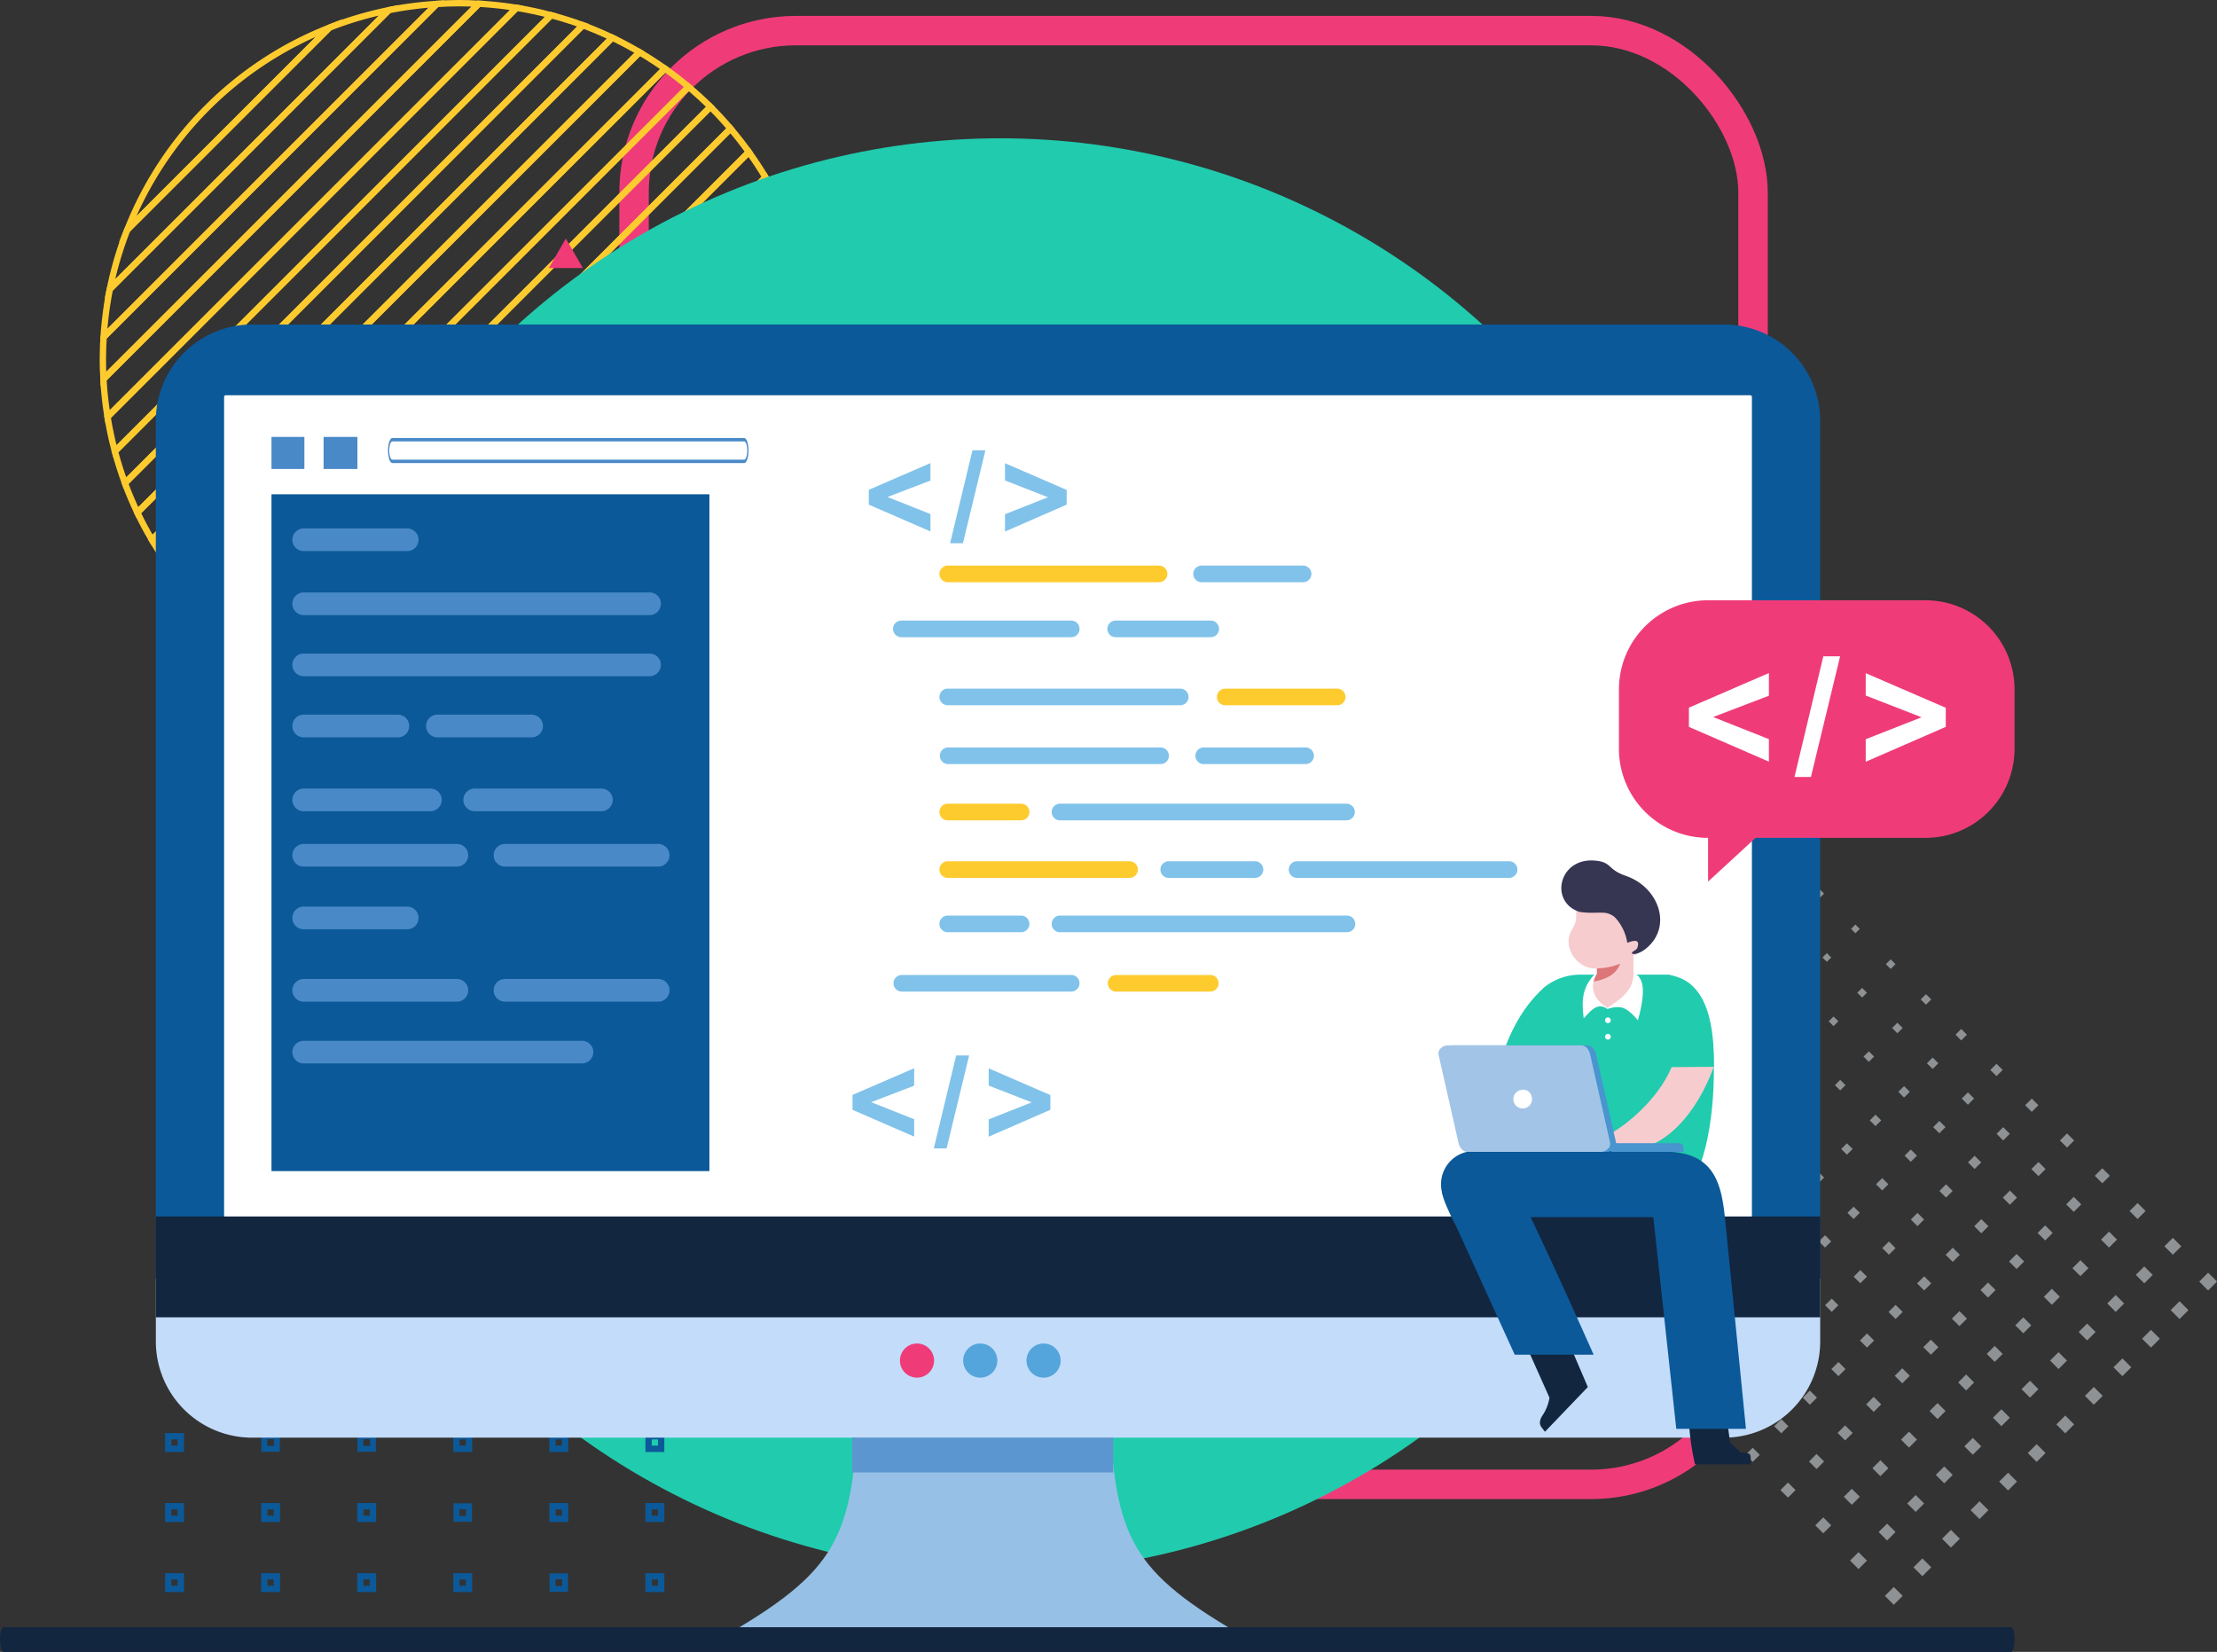 <svg xmlns="http://www.w3.org/2000/svg" width="376.646" height="280.658" viewBox="0 0 376.646 280.658">
  <rect x="0" y="0" width="376.646" height="280.658" fill="#333333" stroke="none"/>
  <g id="Grupo_911089" data-name="Grupo 911089" transform="translate(6591.041 16921.717)">
    <g id="Grupo_911041" data-name="Grupo 911041" transform="translate(-6546.565 -16921.178)">
      <g id="Grupo_140420" data-name="Grupo 140420" transform="translate(-27 0)">
        <g id="Rectángulo_293060" data-name="Rectángulo 293060" transform="translate(87.744 2.163)" fill="none" stroke="#ef3c79" stroke-width="5">
          <rect width="195.102" height="251.992" rx="30" stroke="none"/>
          <rect x="2.5" y="2.5" width="190.102" height="246.992" rx="27.5" fill="none"/>
        </g>
        <g id="Grupo_873686" data-name="Grupo 873686" transform="translate(0 0)">
          <path id="Trazado_1" data-name="Trazado 1" d="M23.814-75.2-45.679-5.706Q-45.2-2.725-44.43.152l74.1-74.1Q26.8-74.715,23.814-75.2Z" transform="translate(46.47 75.99)" fill="none" stroke="#fecb2f" stroke-miterlimit="10" stroke-width="1.078"/>
          <path id="Trazado_2" data-name="Trazado 2" d="M30.908-72.715l-74.1,74.1q.732,2.753,1.707,5.4l77.8-77.8Q33.664-71.985,30.908-72.715Z" transform="translate(45.235 74.755)" fill="none" stroke="#fecb2f" stroke-miterlimit="10" stroke-width="1.078"/>
          <path id="Trazado_3" data-name="Trazado 3" d="M66.315-48.491-18.971,36.8c1.081,1.284,2.208,2.527,3.391,3.716L70.031-45.1C68.842-46.282,67.6-47.41,66.315-48.491Z" transform="translate(33.188 62.708)" fill="none" stroke="#fecb2f" stroke-miterlimit="10" stroke-width="1.078"/>
          <path id="Trazado_4" data-name="Trazado 4" d="M59.24-54.647-25.128,29.721q1.467,2.071,3.1,4.012L63.253-51.552Q61.316-53.183,59.24-54.647Z" transform="translate(36.25 65.77)" fill="none" stroke="#fecb2f" stroke-miterlimit="10" stroke-width="1.078"/>
          <path id="Trazado_5" data-name="Trazado 5" d="M45.082-65.12-35.6,15.562c.756,1.586,1.585,3.13,2.471,4.636L49.718-62.648C48.212-63.535,46.668-64.364,45.082-65.12Z" transform="translate(41.458 70.978)" fill="none" stroke="#fecb2f" stroke-miterlimit="10" stroke-width="1.078"/>
          <path id="Trazado_6" data-name="Trazado 6" d="M52.163-60.2-30.684,22.644q1.306,2.221,2.793,4.315L56.477-57.41Q54.383-58.895,52.163-60.2Z" transform="translate(39.013 68.533)" fill="none" stroke="#fecb2f" stroke-miterlimit="10" stroke-width="1.078"/>
          <path id="Trazado_7" data-name="Trazado 7" d="M38-69.319l-77.8,77.8q.945,2.555,2.111,5L42.994-67.208Q40.553-68.37,38-69.319Z" transform="translate(43.546 73.066)" fill="none" stroke="#fecb2f" stroke-miterlimit="10" stroke-width="1.078"/>
          <path id="Trazado_8" data-name="Trazado 8" d="M-38.97-34.172-4.653-68.489A60.707,60.707,0,0,0-38.97-34.172Z" transform="translate(43.134 72.653)" fill="none" stroke="#fecb2f" stroke-miterlimit="10" stroke-width="1.078"/>
          <path id="Trazado_9" data-name="Trazado 9" d="M-7.594-71.431-41.912-37.114a60.009,60.009,0,0,0-2.973,10.081L2.487-74.4A60.03,60.03,0,0,0-7.594-71.431Z" transform="translate(46.075 75.595)" fill="none" stroke="#fecb2f" stroke-miterlimit="10" stroke-width="1.078"/>
          <path id="Trazado_10" data-name="Trazado 10" d="M16.713-76.583-47.064-12.806a60.692,60.692,0,0,0,.7,6.412L23.125-75.887A60.711,60.711,0,0,0,16.713-76.583Z" transform="translate(47.159 76.679)" fill="none" stroke="#fecb2f" stroke-miterlimit="10" stroke-width="1.078"/>
          <path id="Trazado_11" data-name="Trazado 11" d="M13.288-76.773c-1.281,0-2.55.053-3.812.132l-56.6,56.6c-.078,1.262-.132,2.531-.132,3.812,0,1.118.035,2.228.1,3.331L16.619-76.677C15.516-76.737,14.406-76.773,13.288-76.773Z" transform="translate(47.253 76.773)" fill="none" stroke="#fecb2f" stroke-miterlimit="10" stroke-width="1.078"/>
          <path id="Trazado_12" data-name="Trazado 12" d="M1.44-75.452-45.932-28.08a60.566,60.566,0,0,0-1.059,8.166l56.6-56.6A60.651,60.651,0,0,0,1.44-75.452Z" transform="translate(47.123 76.643)" fill="none" stroke="#fecb2f" stroke-miterlimit="10" stroke-width="1.078"/>
          <path id="Trazado_13" data-name="Trazado 13" d="M122.788,23.422,52.941,93.268a60.592,60.592,0,0,0,6.371.737l64.213-64.213A60.559,60.559,0,0,0,122.788,23.422Z" transform="translate(-2.574 26.945)" fill="none" stroke="#fecb2f" stroke-miterlimit="10" stroke-width="1.078"/>
          <path id="Trazado_14" data-name="Trazado 14" d="M129.958,39.9c0-1.279-.053-2.545-.131-3.8L65.614,100.308c1.259.078,2.525.131,3.8.131,1.1,0,2.182-.033,3.263-.09l57.188-57.188C129.926,42.081,129.958,40.993,129.958,39.9Z" transform="translate(-8.877 20.643)" fill="none" stroke="#fecb2f" stroke-miterlimit="10" stroke-width="1.078"/>
          <path id="Trazado_15" data-name="Trazado 15" d="M136.859,50.152,79.671,107.34a60.573,60.573,0,0,0,8.1-.99l48.1-48.1A60.663,60.663,0,0,0,136.859,50.152Z" transform="translate(-15.867 13.652)" fill="none" stroke="#fecb2f" stroke-miterlimit="10" stroke-width="1.078"/>
          <path id="Trazado_16" data-name="Trazado 16" d="M143.88,66.26l-48.1,48.1a60.055,60.055,0,0,0,9.861-2.754l35.486-35.485A60.164,60.164,0,0,0,143.88,66.26Z" transform="translate(-23.878 5.641)" fill="none" stroke="#fecb2f" stroke-miterlimit="10" stroke-width="1.078"/>
          <path id="Trazado_17" data-name="Trazado 17" d="M150.882,85.877,115.4,121.362A60.712,60.712,0,0,0,150.882,85.877Z" transform="translate(-33.634 -4.114)" fill="none" stroke="#fecb2f" stroke-miterlimit="10" stroke-width="1.078"/>
          <path id="Trazado_18" data-name="Trazado 18" d="M115.743,11.837,41.357,86.223q2.859.781,5.823,1.284l69.847-69.846Q116.526,14.7,115.743,11.837Z" transform="translate(3.186 32.706)" fill="none" stroke="#fecb2f" stroke-miterlimit="10" stroke-width="1.078"/>
          <path id="Trazado_19" data-name="Trazado 19" d="M87.519-26.455,3.065,58c1.388,1,2.816,1.94,4.289,2.819L90.338-22.166C89.46-23.639,88.515-25.067,87.519-26.455Z" transform="translate(22.229 51.749)" fill="none" stroke="#fecb2f" stroke-miterlimit="10" stroke-width="1.078"/>
          <path id="Trazado_20" data-name="Trazado 20" d="M80.454-34.388-4.869,50.935q1.927,1.641,3.988,3.119L83.573-30.4Q82.095-32.46,80.454-34.388Z" transform="translate(26.175 55.695)" fill="none" stroke="#fecb2f" stroke-miterlimit="10" stroke-width="1.078"/>
          <path id="Trazado_21" data-name="Trazado 21" d="M108.693,1.157,30.676,79.173q2.629.992,5.369,1.739L110.431,6.526Q109.683,3.788,108.693,1.157Z" transform="translate(8.498 38.018)" fill="none" stroke="#fecb2f" stroke-miterlimit="10" stroke-width="1.078"/>
          <path id="Trazado_22" data-name="Trazado 22" d="M73.386-41.745-12.225,43.866c1.182,1.189,2.421,2.321,3.7,3.41L76.8-38.047C75.707-39.324,74.576-40.563,73.386-41.745Z" transform="translate(29.833 59.353)" fill="none" stroke="#fecb2f" stroke-miterlimit="10" stroke-width="1.078"/>
          <path id="Trazado_23" data-name="Trazado 23" d="M101.638-8.746,20.773,72.119c1.619.784,3.283,1.489,4.978,2.129L103.768-3.768C103.128-5.464,102.422-7.127,101.638-8.746Z" transform="translate(13.423 42.943)" fill="none" stroke="#fecb2f" stroke-miterlimit="10" stroke-width="1.078"/>
          <path id="Trazado_24" data-name="Trazado 24" d="M94.581-17.923,11.6,65.061c1.5.894,3.034,1.73,4.613,2.494L97.075-13.31C96.311-14.889,95.474-16.424,94.581-17.923Z" transform="translate(17.986 47.506)" fill="none" stroke="#fecb2f" stroke-miterlimit="10" stroke-width="1.078"/>
        </g>
        <g id="Grupo_873687" data-name="Grupo 873687" transform="translate(237.682 150.624)">
          <g id="Grupo_68" data-name="Grupo 68" transform="translate(53.403 0)">
            <g id="Grupo_67" data-name="Grupo 67" transform="translate(0)">
              <rect id="Rectángulo_193" data-name="Rectángulo 193" width="2.136" height="2.136" transform="translate(65.066 66.576) rotate(-44.999)" fill="#8f9294"/>
              <rect id="Rectángulo_194" data-name="Rectángulo 194" width="2.027" height="2.027" transform="translate(59.151 60.584) rotate(-45)" fill="#8f9294"/>
              <rect id="Rectángulo_195" data-name="Rectángulo 195" width="1.918" height="1.918" transform="translate(53.236 54.592) rotate(-45)" fill="#8f9294"/>
              <rect id="Rectángulo_196" data-name="Rectángulo 196" width="1.809" height="1.809" transform="matrix(0.707, -0.707, 0.707, 0.707, 47.321, 48.6)" fill="#8f9294"/>
              <rect id="Rectángulo_197" data-name="Rectángulo 197" width="1.701" height="1.701" transform="translate(41.406 42.608) rotate(-45)" fill="#8f9294"/>
              <rect id="Rectángulo_198" data-name="Rectángulo 198" width="1.592" height="1.592" transform="matrix(0.707, -0.707, 0.707, 0.707, 35.491, 36.616)" fill="#8f9294"/>
              <rect id="Rectángulo_199" data-name="Rectángulo 199" width="1.483" height="1.483" transform="translate(29.575 30.624) rotate(-45)" fill="#8f9294"/>
              <rect id="Rectángulo_200" data-name="Rectángulo 200" width="1.374" height="1.374" transform="translate(23.66 24.632) rotate(-45.001)" fill="#8f9294"/>
              <rect id="Rectángulo_201" data-name="Rectángulo 201" width="1.266" height="1.266" transform="translate(17.745 18.64) rotate(-45)" fill="#8f9294"/>
              <rect id="Rectángulo_202" data-name="Rectángulo 202" width="1.157" height="1.157" transform="matrix(0.707, -0.707, 0.707, 0.707, 11.83, 12.648)" fill="#8f9294"/>
              <rect id="Rectángulo_203" data-name="Rectángulo 203" width="1.048" height="1.048" transform="translate(5.915 6.656) rotate(-45)" fill="#8f9294"/>
              <rect id="Rectángulo_204" data-name="Rectángulo 204" width="0.939" height="0.939" transform="matrix(0.707, -0.707, 0.707, 0.707, 0, 0.664)" fill="#8f9294"/>
            </g>
          </g>
          <g id="Grupo_70" data-name="Grupo 70" transform="translate(48.548 4.855)">
            <g id="Grupo_69" data-name="Grupo 69" transform="translate(0 0)">
              <rect id="Rectángulo_205" data-name="Rectángulo 205" width="2.135" height="2.135" transform="translate(65.066 66.576) rotate(-44.999)" fill="#8f9294"/>
              <rect id="Rectángulo_206" data-name="Rectángulo 206" width="2.027" height="2.027" transform="translate(59.151 60.584) rotate(-45)" fill="#8f9294"/>
              <rect id="Rectángulo_207" data-name="Rectángulo 207" width="1.918" height="1.918" transform="translate(53.236 54.592) rotate(-44.999)" fill="#8f9294"/>
              <rect id="Rectángulo_208" data-name="Rectángulo 208" width="1.809" height="1.809" transform="translate(47.321 48.6) rotate(-45)" fill="#8f9294"/>
              <rect id="Rectángulo_209" data-name="Rectángulo 209" width="1.701" height="1.701" transform="translate(41.406 42.608) rotate(-45)" fill="#8f9294"/>
              <rect id="Rectángulo_210" data-name="Rectángulo 210" width="1.592" height="1.592" transform="translate(35.491 36.616) rotate(-45)" fill="#8f9294"/>
              <rect id="Rectángulo_211" data-name="Rectángulo 211" width="1.483" height="1.483" transform="translate(29.575 30.624) rotate(-45)" fill="#8f9294"/>
              <rect id="Rectángulo_212" data-name="Rectángulo 212" width="1.374" height="1.374" transform="translate(23.66 24.632) rotate(-45)" fill="#8f9294"/>
              <rect id="Rectángulo_213" data-name="Rectángulo 213" width="1.266" height="1.266" transform="translate(17.745 18.64) rotate(-45)" fill="#8f9294"/>
              <rect id="Rectángulo_214" data-name="Rectángulo 214" width="1.157" height="1.157" transform="translate(11.83 12.648) rotate(-45)" fill="#8f9294"/>
              <rect id="Rectángulo_215" data-name="Rectángulo 215" width="1.048" height="1.048" transform="translate(5.915 6.656) rotate(-45)" fill="#8f9294"/>
              <rect id="Rectángulo_216" data-name="Rectángulo 216" width="0.939" height="0.939" transform="matrix(0.707, -0.707, 0.707, 0.707, 0, 0.664)" fill="#8f9294"/>
            </g>
          </g>
          <g id="Grupo_72" data-name="Grupo 72" transform="translate(43.693 9.71)">
            <g id="Grupo_71" data-name="Grupo 71" transform="translate(0 0)">
              <rect id="Rectángulo_217" data-name="Rectángulo 217" width="2.135" height="2.135" transform="translate(65.066 66.576) rotate(-44.999)" fill="#8f9294"/>
              <rect id="Rectángulo_218" data-name="Rectángulo 218" width="2.027" height="2.027" transform="translate(59.151 60.584) rotate(-44.999)" fill="#8f9294"/>
              <rect id="Rectángulo_219" data-name="Rectángulo 219" width="1.918" height="1.918" transform="translate(53.236 54.592) rotate(-44.999)" fill="#8f9294"/>
              <rect id="Rectángulo_220" data-name="Rectángulo 220" width="1.809" height="1.809" transform="matrix(0.707, -0.707, 0.707, 0.707, 47.321, 48.6)" fill="#8f9294"/>
              <rect id="Rectángulo_221" data-name="Rectángulo 221" width="1.701" height="1.701" transform="translate(41.406 42.608) rotate(-44.999)" fill="#8f9294"/>
              <rect id="Rectángulo_222" data-name="Rectángulo 222" width="1.592" height="1.592" transform="matrix(0.707, -0.707, 0.707, 0.707, 35.491, 36.616)" fill="#8f9294"/>
              <rect id="Rectángulo_223" data-name="Rectángulo 223" width="1.483" height="1.483" transform="matrix(0.707, -0.707, 0.707, 0.707, 29.575, 30.624)" fill="#8f9294"/>
              <rect id="Rectángulo_224" data-name="Rectángulo 224" width="1.374" height="1.374" transform="translate(23.66 24.632) rotate(-44.999)" fill="#8f9294"/>
              <rect id="Rectángulo_225" data-name="Rectángulo 225" width="1.266" height="1.266" transform="translate(17.745 18.64) rotate(-45)" fill="#8f9294"/>
              <rect id="Rectángulo_226" data-name="Rectángulo 226" width="1.157" height="1.157" transform="translate(11.83 12.648) rotate(-44.998)" fill="#8f9294"/>
              <rect id="Rectángulo_227" data-name="Rectángulo 227" width="1.048" height="1.048" transform="translate(5.915 6.656) rotate(-45)" fill="#8f9294"/>
              <rect id="Rectángulo_228" data-name="Rectángulo 228" width="0.939" height="0.939" transform="matrix(0.707, -0.707, 0.707, 0.707, 0, 0.664)" fill="#8f9294"/>
            </g>
          </g>
          <g id="Grupo_74" data-name="Grupo 74" transform="translate(38.838 14.564)">
            <g id="Grupo_73" data-name="Grupo 73" transform="translate(0 0)">
              <rect id="Rectángulo_229" data-name="Rectángulo 229" width="2.135" height="2.135" transform="translate(65.066 66.576) rotate(-45.001)" fill="#8f9294"/>
              <rect id="Rectángulo_230" data-name="Rectángulo 230" width="2.027" height="2.027" transform="translate(59.151 60.584) rotate(-45.001)" fill="#8f9294"/>
              <rect id="Rectángulo_231" data-name="Rectángulo 231" width="1.918" height="1.918" transform="translate(53.236 54.592) rotate(-45)" fill="#8f9294"/>
              <rect id="Rectángulo_232" data-name="Rectángulo 232" width="1.809" height="1.809" transform="matrix(0.707, -0.707, 0.707, 0.707, 47.321, 48.6)" fill="#8f9294"/>
              <rect id="Rectángulo_233" data-name="Rectángulo 233" width="1.701" height="1.701" transform="translate(41.406 42.608) rotate(-45)" fill="#8f9294"/>
              <rect id="Rectángulo_234" data-name="Rectángulo 234" width="1.592" height="1.592" transform="matrix(0.707, -0.707, 0.707, 0.707, 35.491, 36.616)" fill="#8f9294"/>
              <rect id="Rectángulo_235" data-name="Rectángulo 235" width="1.483" height="1.483" transform="translate(29.575 30.624) rotate(-45)" fill="#8f9294"/>
              <rect id="Rectángulo_236" data-name="Rectángulo 236" width="1.374" height="1.374" transform="translate(23.66 24.632) rotate(-45.001)" fill="#8f9294"/>
              <rect id="Rectángulo_237" data-name="Rectángulo 237" width="1.266" height="1.266" transform="translate(17.745 18.64) rotate(-45)" fill="#8f9294"/>
              <rect id="Rectángulo_238" data-name="Rectángulo 238" width="1.157" height="1.157" transform="translate(11.83 12.648) rotate(-45)" fill="#8f9294"/>
              <rect id="Rectángulo_239" data-name="Rectángulo 239" width="1.048" height="1.048" transform="translate(5.915 6.656) rotate(-45)" fill="#8f9294"/>
              <rect id="Rectángulo_240" data-name="Rectángulo 240" width="0.939" height="0.939" transform="translate(0 0.664) rotate(-44.998)" fill="#8f9294"/>
            </g>
          </g>
          <g id="Grupo_76" data-name="Grupo 76" transform="translate(33.984 19.419)">
            <g id="Grupo_75" data-name="Grupo 75" transform="translate(0 0)">
              <rect id="Rectángulo_241" data-name="Rectángulo 241" width="2.136" height="2.136" transform="translate(65.066 66.576) rotate(-45.001)" fill="#8f9294"/>
              <rect id="Rectángulo_242" data-name="Rectángulo 242" width="2.027" height="2.027" transform="translate(59.151 60.584) rotate(-45.001)" fill="#8f9294"/>
              <rect id="Rectángulo_243" data-name="Rectángulo 243" width="1.918" height="1.918" transform="translate(53.236 54.592) rotate(-45)" fill="#8f9294"/>
              <rect id="Rectángulo_244" data-name="Rectángulo 244" width="1.809" height="1.809" transform="matrix(0.707, -0.707, 0.707, 0.707, 47.321, 48.6)" fill="#8f9294"/>
              <rect id="Rectángulo_245" data-name="Rectángulo 245" width="1.701" height="1.701" transform="translate(41.406 42.608) rotate(-45)" fill="#8f9294"/>
              <rect id="Rectángulo_246" data-name="Rectángulo 246" width="1.592" height="1.592" transform="translate(35.491 36.616) rotate(-45.001)" fill="#8f9294"/>
              <rect id="Rectángulo_247" data-name="Rectángulo 247" width="1.483" height="1.483" transform="translate(29.575 30.624) rotate(-45)" fill="#8f9294"/>
              <rect id="Rectángulo_248" data-name="Rectángulo 248" width="1.374" height="1.374" transform="translate(23.66 24.632) rotate(-45.001)" fill="#8f9294"/>
              <rect id="Rectángulo_249" data-name="Rectángulo 249" width="1.266" height="1.266" transform="translate(17.745 18.64) rotate(-45)" fill="#8f9294"/>
              <rect id="Rectángulo_250" data-name="Rectángulo 250" width="1.157" height="1.157" transform="matrix(0.707, -0.707, 0.707, 0.707, 11.83, 12.648)" fill="#8f9294"/>
              <rect id="Rectángulo_251" data-name="Rectángulo 251" width="1.048" height="1.048" transform="translate(5.915 6.656) rotate(-45)" fill="#8f9294"/>
              <rect id="Rectángulo_252" data-name="Rectángulo 252" width="0.939" height="0.939" transform="matrix(0.707, -0.707, 0.707, 0.707, 0, 0.664)" fill="#8f9294"/>
            </g>
          </g>
          <g id="Grupo_78" data-name="Grupo 78" transform="translate(29.129 24.274)">
            <g id="Grupo_77" data-name="Grupo 77" transform="translate(0 0)">
              <rect id="Rectángulo_253" data-name="Rectángulo 253" width="2.136" height="2.136" transform="translate(65.066 66.576) rotate(-45)" fill="#8f9294"/>
              <rect id="Rectángulo_254" data-name="Rectángulo 254" width="2.027" height="2.027" transform="translate(59.151 60.584) rotate(-45)" fill="#8f9294"/>
              <rect id="Rectángulo_255" data-name="Rectángulo 255" width="1.918" height="1.918" transform="translate(53.236 54.592) rotate(-45.001)" fill="#8f9294"/>
              <rect id="Rectángulo_256" data-name="Rectángulo 256" width="1.809" height="1.809" transform="matrix(0.707, -0.707, 0.707, 0.707, 47.321, 48.6)" fill="#8f9294"/>
              <rect id="Rectángulo_257" data-name="Rectángulo 257" width="1.701" height="1.701" transform="matrix(0.707, -0.707, 0.707, 0.707, 41.406, 42.608)" fill="#8f9294"/>
              <rect id="Rectángulo_258" data-name="Rectángulo 258" width="1.592" height="1.592" transform="matrix(0.707, -0.707, 0.707, 0.707, 35.491, 36.616)" fill="#8f9294"/>
              <rect id="Rectángulo_259" data-name="Rectángulo 259" width="1.483" height="1.483" transform="translate(29.575 30.624) rotate(-45)" fill="#8f9294"/>
              <rect id="Rectángulo_260" data-name="Rectángulo 260" width="1.374" height="1.374" transform="translate(23.66 24.632) rotate(-45.001)" fill="#8f9294"/>
              <rect id="Rectángulo_261" data-name="Rectángulo 261" width="1.266" height="1.266" transform="translate(17.745 18.64) rotate(-45)" fill="#8f9294"/>
              <rect id="Rectángulo_262" data-name="Rectángulo 262" width="1.157" height="1.157" transform="matrix(0.707, -0.707, 0.707, 0.707, 11.83, 12.648)" fill="#8f9294"/>
              <rect id="Rectángulo_263" data-name="Rectángulo 263" width="1.048" height="1.048" transform="translate(5.915 6.656) rotate(-45)" fill="#8f9294"/>
              <rect id="Rectángulo_264" data-name="Rectángulo 264" width="0.939" height="0.939" transform="matrix(0.707, -0.707, 0.707, 0.707, 0, 0.664)" fill="#8f9294"/>
            </g>
          </g>
          <g id="Grupo_80" data-name="Grupo 80" transform="translate(24.274 29.129)">
            <g id="Grupo_79" data-name="Grupo 79" transform="translate(0 0)">
              <rect id="Rectángulo_265" data-name="Rectángulo 265" width="2.135" height="2.135" transform="translate(65.066 66.576) rotate(-44.999)" fill="#8f9294"/>
              <rect id="Rectángulo_266" data-name="Rectángulo 266" width="2.027" height="2.027" transform="translate(59.151 60.584) rotate(-45)" fill="#8f9294"/>
              <rect id="Rectángulo_267" data-name="Rectángulo 267" width="1.918" height="1.918" transform="translate(53.236 54.592) rotate(-44.999)" fill="#8f9294"/>
              <rect id="Rectángulo_268" data-name="Rectángulo 268" width="1.809" height="1.809" transform="translate(47.321 48.6) rotate(-45)" fill="#8f9294"/>
              <rect id="Rectángulo_269" data-name="Rectángulo 269" width="1.701" height="1.701" transform="translate(41.406 42.608) rotate(-44.999)" fill="#8f9294"/>
              <rect id="Rectángulo_270" data-name="Rectángulo 270" width="1.592" height="1.592" transform="matrix(0.707, -0.707, 0.707, 0.707, 35.491, 36.616)" fill="#8f9294"/>
              <rect id="Rectángulo_271" data-name="Rectángulo 271" width="1.483" height="1.483" transform="matrix(0.707, -0.707, 0.707, 0.707, 29.575, 30.624)" fill="#8f9294"/>
              <rect id="Rectángulo_272" data-name="Rectángulo 272" width="1.374" height="1.374" transform="translate(23.66 24.632) rotate(-45.001)" fill="#8f9294"/>
              <rect id="Rectángulo_273" data-name="Rectángulo 273" width="1.266" height="1.266" transform="translate(17.745 18.64) rotate(-45)" fill="#8f9294"/>
              <rect id="Rectángulo_274" data-name="Rectángulo 274" width="1.157" height="1.157" transform="translate(11.83 12.648) rotate(-45.002)" fill="#8f9294"/>
              <rect id="Rectángulo_275" data-name="Rectángulo 275" width="1.048" height="1.048" transform="translate(5.915 6.656) rotate(-45)" fill="#8f9294"/>
              <rect id="Rectángulo_276" data-name="Rectángulo 276" width="0.939" height="0.939" transform="matrix(0.707, -0.707, 0.707, 0.707, 0, 0.664)" fill="#8f9294"/>
            </g>
          </g>
          <g id="Grupo_82" data-name="Grupo 82" transform="translate(19.419 33.984)">
            <g id="Grupo_81" data-name="Grupo 81" transform="translate(0 0)">
              <rect id="Rectángulo_277" data-name="Rectángulo 277" width="2.135" height="2.135" transform="translate(65.066 66.576) rotate(-44.999)" fill="#8f9294"/>
              <rect id="Rectángulo_278" data-name="Rectángulo 278" width="2.027" height="2.027" transform="translate(59.151 60.584) rotate(-45)" fill="#8f9294"/>
              <rect id="Rectángulo_279" data-name="Rectángulo 279" width="1.918" height="1.918" transform="translate(53.236 54.592) rotate(-44.999)" fill="#8f9294"/>
              <rect id="Rectángulo_280" data-name="Rectángulo 280" width="1.809" height="1.809" transform="translate(47.321 48.6) rotate(-45)" fill="#8f9294"/>
              <rect id="Rectángulo_281" data-name="Rectángulo 281" width="1.701" height="1.701" transform="translate(41.406 42.608) rotate(-44.999)" fill="#8f9294"/>
              <rect id="Rectángulo_282" data-name="Rectángulo 282" width="1.592" height="1.592" transform="translate(35.491 36.616) rotate(-45)" fill="#8f9294"/>
              <rect id="Rectángulo_283" data-name="Rectángulo 283" width="1.483" height="1.483" transform="matrix(0.707, -0.707, 0.707, 0.707, 29.575, 30.624)" fill="#8f9294"/>
              <rect id="Rectángulo_284" data-name="Rectángulo 284" width="1.374" height="1.374" transform="translate(23.66 24.632) rotate(-45)" fill="#8f9294"/>
              <rect id="Rectángulo_285" data-name="Rectángulo 285" width="1.266" height="1.266" transform="translate(17.745 18.64) rotate(-45)" fill="#8f9294"/>
              <rect id="Rectángulo_286" data-name="Rectángulo 286" width="1.157" height="1.157" transform="translate(11.83 12.648) rotate(-45)" fill="#8f9294"/>
              <rect id="Rectángulo_287" data-name="Rectángulo 287" width="1.048" height="1.048" transform="translate(5.915 6.656) rotate(-45)" fill="#8f9294"/>
              <rect id="Rectángulo_288" data-name="Rectángulo 288" width="0.939" height="0.939" transform="matrix(0.707, -0.707, 0.707, 0.707, 0, 0.664)" fill="#8f9294"/>
            </g>
          </g>
          <g id="Grupo_84" data-name="Grupo 84" transform="translate(14.564 38.838)">
            <g id="Grupo_83" data-name="Grupo 83" transform="translate(0 0)">
              <rect id="Rectángulo_289" data-name="Rectángulo 289" width="2.135" height="2.135" transform="translate(65.066 66.576) rotate(-44.999)" fill="#8f9294"/>
              <rect id="Rectángulo_290" data-name="Rectángulo 290" width="2.027" height="2.027" transform="translate(59.151 60.584) rotate(-44.999)" fill="#8f9294"/>
              <rect id="Rectángulo_291" data-name="Rectángulo 291" width="1.918" height="1.918" transform="translate(53.236 54.592) rotate(-44.999)" fill="#8f9294"/>
              <rect id="Rectángulo_292" data-name="Rectángulo 292" width="1.809" height="1.809" transform="matrix(0.707, -0.707, 0.707, 0.707, 47.321, 48.6)" fill="#8f9294"/>
              <rect id="Rectángulo_293" data-name="Rectángulo 293" width="1.701" height="1.701" transform="translate(41.406 42.608) rotate(-44.999)" fill="#8f9294"/>
              <rect id="Rectángulo_294" data-name="Rectángulo 294" width="1.592" height="1.592" transform="matrix(0.707, -0.707, 0.707, 0.707, 35.491, 36.616)" fill="#8f9294"/>
              <rect id="Rectángulo_295" data-name="Rectángulo 295" width="1.483" height="1.483" transform="matrix(0.707, -0.707, 0.707, 0.707, 29.575, 30.624)" fill="#8f9294"/>
              <rect id="Rectángulo_296" data-name="Rectángulo 296" width="1.374" height="1.374" transform="translate(23.66 24.632) rotate(-44.999)" fill="#8f9294"/>
              <rect id="Rectángulo_297" data-name="Rectángulo 297" width="1.266" height="1.266" transform="matrix(0.707, -0.707, 0.707, 0.707, 17.745, 18.64)" fill="#8f9294"/>
              <rect id="Rectángulo_298" data-name="Rectángulo 298" width="1.157" height="1.157" transform="translate(11.83 12.648) rotate(-44.998)" fill="#8f9294"/>
              <rect id="Rectángulo_299" data-name="Rectángulo 299" width="1.048" height="1.048" transform="translate(5.915 6.656) rotate(-44.998)" fill="#8f9294"/>
              <rect id="Rectángulo_300" data-name="Rectángulo 300" width="0.939" height="0.939" transform="translate(0 0.664) rotate(-44.998)" fill="#8f9294"/>
            </g>
          </g>
          <g id="Grupo_86" data-name="Grupo 86" transform="translate(9.71 43.693)">
            <g id="Grupo_85" data-name="Grupo 85" transform="translate(0 0)">
              <rect id="Rectángulo_301" data-name="Rectángulo 301" width="2.135" height="2.135" transform="matrix(0.707, -0.707, 0.707, 0.707, 65.066, 66.576)" fill="#8f9294"/>
              <rect id="Rectángulo_302" data-name="Rectángulo 302" width="2.027" height="2.027" transform="translate(59.151 60.584) rotate(-45.001)" fill="#8f9294"/>
              <rect id="Rectángulo_303" data-name="Rectángulo 303" width="1.918" height="1.918" transform="translate(53.236 54.592) rotate(-45.001)" fill="#8f9294"/>
              <rect id="Rectángulo_304" data-name="Rectángulo 304" width="1.809" height="1.809" transform="matrix(0.707, -0.707, 0.707, 0.707, 47.321, 48.6)" fill="#8f9294"/>
              <rect id="Rectángulo_305" data-name="Rectángulo 305" width="1.701" height="1.701" transform="translate(41.406 42.608) rotate(-45)" fill="#8f9294"/>
              <rect id="Rectángulo_306" data-name="Rectángulo 306" width="1.592" height="1.592" transform="translate(35.491 36.616) rotate(-45.001)" fill="#8f9294"/>
              <rect id="Rectángulo_307" data-name="Rectángulo 307" width="1.483" height="1.483" transform="translate(29.575 30.624) rotate(-45)" fill="#8f9294"/>
              <rect id="Rectángulo_308" data-name="Rectángulo 308" width="1.374" height="1.374" transform="translate(23.66 24.632) rotate(-45.001)" fill="#8f9294"/>
              <rect id="Rectángulo_309" data-name="Rectángulo 309" width="1.266" height="1.266" transform="translate(17.745 18.64) rotate(-45)" fill="#8f9294"/>
              <rect id="Rectángulo_310" data-name="Rectángulo 310" width="1.157" height="1.157" transform="translate(11.83 12.648) rotate(-45)" fill="#8f9294"/>
              <rect id="Rectángulo_311" data-name="Rectángulo 311" width="1.048" height="1.048" transform="translate(5.915 6.656) rotate(-45)" fill="#8f9294"/>
              <rect id="Rectángulo_312" data-name="Rectángulo 312" width="0.939" height="0.939" transform="translate(0 0.664) rotate(-45)" fill="#8f9294"/>
            </g>
          </g>
          <g id="Grupo_88" data-name="Grupo 88" transform="translate(4.855 48.548)">
            <g id="Grupo_87" data-name="Grupo 87" transform="translate(0 0)">
              <rect id="Rectángulo_313" data-name="Rectángulo 313" width="2.136" height="2.136" transform="translate(65.066 66.576) rotate(-45)" fill="#8f9294"/>
              <rect id="Rectángulo_314" data-name="Rectángulo 314" width="2.027" height="2.027" transform="translate(59.151 60.584) rotate(-45)" fill="#8f9294"/>
              <rect id="Rectángulo_315" data-name="Rectángulo 315" width="1.918" height="1.918" transform="translate(53.236 54.592) rotate(-45)" fill="#8f9294"/>
              <rect id="Rectángulo_316" data-name="Rectángulo 316" width="1.809" height="1.809" transform="matrix(0.707, -0.707, 0.707, 0.707, 47.321, 48.6)" fill="#8f9294"/>
              <rect id="Rectángulo_317" data-name="Rectángulo 317" width="1.701" height="1.701" transform="translate(41.406 42.608) rotate(-45.001)" fill="#8f9294"/>
              <rect id="Rectángulo_318" data-name="Rectángulo 318" width="1.592" height="1.592" transform="matrix(0.707, -0.707, 0.707, 0.707, 35.491, 36.616)" fill="#8f9294"/>
              <rect id="Rectángulo_319" data-name="Rectángulo 319" width="1.483" height="1.483" transform="translate(29.575 30.624) rotate(-45)" fill="#8f9294"/>
              <rect id="Rectángulo_320" data-name="Rectángulo 320" width="1.374" height="1.374" transform="translate(23.66 24.632) rotate(-45.001)" fill="#8f9294"/>
              <rect id="Rectángulo_321" data-name="Rectángulo 321" width="1.266" height="1.266" transform="translate(17.745 18.64) rotate(-45)" fill="#8f9294"/>
              <rect id="Rectángulo_322" data-name="Rectángulo 322" width="1.157" height="1.157" transform="matrix(0.707, -0.707, 0.707, 0.707, 11.83, 12.648)" fill="#8f9294"/>
              <rect id="Rectángulo_323" data-name="Rectángulo 323" width="1.048" height="1.048" transform="translate(5.915 6.656) rotate(-45)" fill="#8f9294"/>
              <rect id="Rectángulo_324" data-name="Rectángulo 324" width="0.939" height="0.939" transform="matrix(0.707, -0.707, 0.707, 0.707, 0, 0.664)" fill="#8f9294"/>
            </g>
          </g>
          <g id="Grupo_90" data-name="Grupo 90" transform="translate(0 53.403)">
            <g id="Grupo_89" data-name="Grupo 89" transform="translate(0 0)">
              <rect id="Rectángulo_325" data-name="Rectángulo 325" width="2.136" height="2.136" transform="translate(65.066 66.576) rotate(-45)" fill="#8f9294"/>
              <rect id="Rectángulo_326" data-name="Rectángulo 326" width="2.027" height="2.027" transform="translate(59.151 60.584) rotate(-45)" fill="#8f9294"/>
              <rect id="Rectángulo_327" data-name="Rectángulo 327" width="1.918" height="1.918" transform="translate(53.236 54.592) rotate(-45)" fill="#8f9294"/>
              <rect id="Rectángulo_328" data-name="Rectángulo 328" width="1.809" height="1.809" transform="translate(47.321 48.6) rotate(-45)" fill="#8f9294"/>
              <rect id="Rectángulo_329" data-name="Rectángulo 329" width="1.701" height="1.701" transform="translate(41.406 42.608) rotate(-45)" fill="#8f9294"/>
              <rect id="Rectángulo_330" data-name="Rectángulo 330" width="1.592" height="1.592" transform="translate(35.491 36.616) rotate(-45)" fill="#8f9294"/>
              <rect id="Rectángulo_331" data-name="Rectángulo 331" width="1.483" height="1.483" transform="matrix(0.707, -0.707, 0.707, 0.707, 29.575, 30.624)" fill="#8f9294"/>
              <rect id="Rectángulo_332" data-name="Rectángulo 332" width="1.374" height="1.374" transform="translate(23.66 24.632) rotate(-45.001)" fill="#8f9294"/>
              <rect id="Rectángulo_333" data-name="Rectángulo 333" width="1.266" height="1.266" transform="translate(17.745 18.64) rotate(-45.002)" fill="#8f9294"/>
              <rect id="Rectángulo_334" data-name="Rectángulo 334" width="1.157" height="1.157" transform="translate(11.83 12.648) rotate(-45.002)" fill="#8f9294"/>
              <rect id="Rectángulo_335" data-name="Rectángulo 335" width="1.048" height="1.048" transform="matrix(0.707, -0.707, 0.707, 0.707, 5.915, 6.656)" fill="#8f9294"/>
              <rect id="Rectángulo_336" data-name="Rectángulo 336" width="0.939" height="0.939" transform="matrix(0.707, -0.707, 0.707, 0.707, 0, 0.664)" fill="#8f9294"/>
            </g>
          </g>
        </g>
        <ellipse id="Elipse_4760" data-name="Elipse 4760" cx="121.868" cy="121.868" rx="121.868" ry="121.868" transform="translate(30.58 22.956)" fill="#21cbae"/>
        <g id="Grupo_873688" data-name="Grupo 873688" transform="translate(73.678 39.996)">
          <path id="Trazado_34" data-name="Trazado 34" d="M692.3,390.082l-4.978,8.622h9.956Z" transform="translate(-687.318 -317.618)" fill="#fdfdfd"/>
          <path id="Trazado_35" data-name="Trazado 35" d="M692.3,361.354l-4.978,8.622h9.956Z" transform="translate(-687.318 -303.332)" fill="#fdfdfd"/>
          <path id="Trazado_36" data-name="Trazado 36" d="M692.3,332.626l-4.978,8.622h9.956Z" transform="translate(-687.318 -289.045)" fill="#fdfdfd"/>
          <path id="Trazado_37" data-name="Trazado 37" d="M694.363,245.931l-2.888,5h5.776Z" transform="translate(-689.385 -245.931)" fill="#f13b76"/>
        </g>
      </g>
      <g id="Grupo_140419" data-name="Grupo 140419" transform="translate(-15.895 195.888)">
        <g id="Grupo_4" data-name="Grupo 4" transform="translate(0)">
          <rect id="Rectángulo_4" data-name="Rectángulo 4" width="2.136" height="2.136" fill="none" stroke="#0b5999" stroke-miterlimit="10" stroke-width="1.078"/>
          <rect id="Rectángulo_5" data-name="Rectángulo 5" width="2.135" height="2.136" transform="translate(16.321)" fill="none" stroke="#0b5999" stroke-miterlimit="10" stroke-width="1.078"/>
          <rect id="Rectángulo_6" data-name="Rectángulo 6" width="2.135" height="2.136" transform="translate(32.643)" fill="none" stroke="#0b5999" stroke-miterlimit="10" stroke-width="1.078"/>
          <rect id="Rectángulo_7" data-name="Rectángulo 7" width="2.136" height="2.136" transform="translate(48.964)" fill="none" stroke="#0b5999" stroke-miterlimit="10" stroke-width="1.078"/>
          <rect id="Rectángulo_8" data-name="Rectángulo 8" width="2.135" height="2.136" transform="translate(65.286)" fill="none" stroke="#0b5999" stroke-miterlimit="10" stroke-width="1.078"/>
          <rect id="Rectángulo_9" data-name="Rectángulo 9" width="2.135" height="2.136" transform="translate(81.607)" fill="none" stroke="#0b5999" stroke-miterlimit="10" stroke-width="1.078"/>
        </g>
        <g id="Grupo_5" data-name="Grupo 5" transform="translate(0 11.898)">
          <rect id="Rectángulo_10" data-name="Rectángulo 10" width="2.136" height="2.135" fill="none" stroke="#0b5999" stroke-miterlimit="10" stroke-width="1.078"/>
          <rect id="Rectángulo_11" data-name="Rectángulo 11" width="2.135" height="2.135" transform="translate(16.321)" fill="none" stroke="#0b5999" stroke-miterlimit="10" stroke-width="1.078"/>
          <rect id="Rectángulo_12" data-name="Rectángulo 12" width="2.135" height="2.135" transform="translate(32.643)" fill="none" stroke="#0b5999" stroke-miterlimit="10" stroke-width="1.078"/>
          <rect id="Rectángulo_13" data-name="Rectángulo 13" width="2.136" height="2.135" transform="translate(48.964)" fill="none" stroke="#0b5999" stroke-miterlimit="10" stroke-width="1.078"/>
          <rect id="Rectángulo_14" data-name="Rectángulo 14" width="2.135" height="2.135" transform="translate(65.286)" fill="none" stroke="#0b5999" stroke-miterlimit="10" stroke-width="1.078"/>
          <rect id="Rectángulo_15" data-name="Rectángulo 15" width="2.135" height="2.135" transform="translate(81.607)" fill="none" stroke="#0b5999" stroke-miterlimit="10" stroke-width="1.078"/>
        </g>
        <g id="Grupo_6" data-name="Grupo 6" transform="translate(0 23.796)">
          <rect id="Rectángulo_16" data-name="Rectángulo 16" width="2.136" height="2.135" fill="none" stroke="#0b5999" stroke-miterlimit="10" stroke-width="1.078"/>
          <rect id="Rectángulo_17" data-name="Rectángulo 17" width="2.135" height="2.135" transform="translate(16.321)" fill="none" stroke="#0b5999" stroke-miterlimit="10" stroke-width="1.078"/>
          <rect id="Rectángulo_18" data-name="Rectángulo 18" width="2.135" height="2.135" transform="translate(32.643)" fill="none" stroke="#0b5999" stroke-miterlimit="10" stroke-width="1.078"/>
          <rect id="Rectángulo_19" data-name="Rectángulo 19" width="2.136" height="2.135" transform="translate(48.964)" fill="none" stroke="#0b5999" stroke-miterlimit="10" stroke-width="1.078"/>
          <rect id="Rectángulo_20" data-name="Rectángulo 20" width="2.135" height="2.135" transform="translate(65.286)" fill="none" stroke="#0b5999" stroke-miterlimit="10" stroke-width="1.078"/>
          <rect id="Rectángulo_21" data-name="Rectángulo 21" width="2.135" height="2.135" transform="translate(81.607)" fill="none" stroke="#0b5999" stroke-miterlimit="10" stroke-width="1.078"/>
        </g>
        <g id="Grupo_7" data-name="Grupo 7" transform="translate(0 35.694)">
          <rect id="Rectángulo_22" data-name="Rectángulo 22" width="2.136" height="2.135" fill="none" stroke="#0b5999" stroke-miterlimit="10" stroke-width="1.078"/>
          <rect id="Rectángulo_23" data-name="Rectángulo 23" width="2.135" height="2.135" transform="translate(16.321)" fill="none" stroke="#0b5999" stroke-miterlimit="10" stroke-width="1.078"/>
          <rect id="Rectángulo_24" data-name="Rectángulo 24" width="2.135" height="2.135" transform="translate(32.643)" fill="none" stroke="#0b5999" stroke-miterlimit="10" stroke-width="1.078"/>
          <rect id="Rectángulo_25" data-name="Rectángulo 25" width="2.136" height="2.135" transform="translate(48.964)" fill="none" stroke="#0b5999" stroke-miterlimit="10" stroke-width="1.078"/>
          <rect id="Rectángulo_26" data-name="Rectángulo 26" width="2.135" height="2.135" transform="translate(65.286)" fill="none" stroke="#0b5999" stroke-miterlimit="10" stroke-width="1.078"/>
          <rect id="Rectángulo_27" data-name="Rectángulo 27" width="2.135" height="2.135" transform="translate(81.607)" fill="none" stroke="#0b5999" stroke-miterlimit="10" stroke-width="1.078"/>
        </g>
        <g id="Grupo_8" data-name="Grupo 8" transform="translate(0 47.591)">
          <rect id="Rectángulo_28" data-name="Rectángulo 28" width="2.136" height="2.135" fill="none" stroke="#0b5999" stroke-miterlimit="10" stroke-width="1.078"/>
          <rect id="Rectángulo_29" data-name="Rectángulo 29" width="2.135" height="2.135" transform="translate(16.321)" fill="none" stroke="#0b5999" stroke-width="1"/>
          <rect id="Rectángulo_30" data-name="Rectángulo 30" width="2.135" height="2.135" transform="translate(32.643)" fill="none" stroke="#0b5999" stroke-width="1"/>
          <rect id="Rectángulo_31" data-name="Rectángulo 31" width="2.136" height="2.135" transform="translate(48.964)" fill="none" stroke="#0b5999" stroke-miterlimit="10" stroke-width="1.078"/>
          <rect id="Rectángulo_32" data-name="Rectángulo 32" width="2.135" height="2.135" transform="translate(65.286)" fill="none" stroke="#0b5999" stroke-miterlimit="10" stroke-width="1.078"/>
          <rect id="Rectángulo_33" data-name="Rectángulo 33" width="2.135" height="2.135" transform="translate(81.607)" fill="none" stroke="#0b5999" stroke-miterlimit="10" stroke-width="1.078"/>
        </g>
        <g id="Grupo_9" data-name="Grupo 9" transform="translate(0 59.489)">
          <rect id="Rectángulo_34" data-name="Rectángulo 34" width="2.136" height="2.135" fill="none" stroke="#0b5999" stroke-miterlimit="10" stroke-width="1.078"/>
          <rect id="Rectángulo_35" data-name="Rectángulo 35" width="2.135" height="2.135" transform="translate(16.321)" fill="none" stroke="#0b5999" stroke-miterlimit="10" stroke-width="1.078"/>
          <rect id="Rectángulo_36" data-name="Rectángulo 36" width="2.135" height="2.135" transform="translate(32.643)" fill="none" stroke="#0b5999" stroke-miterlimit="10" stroke-width="1.078"/>
          <rect id="Rectángulo_37" data-name="Rectángulo 37" width="2.136" height="2.135" transform="translate(48.964)" fill="none" stroke="#0b5999" stroke-width="1"/>
          <rect id="Rectángulo_38" data-name="Rectángulo 38" width="2.135" height="2.135" transform="translate(65.286)" fill="none" stroke="#0b5999" stroke-miterlimit="10" stroke-width="1.078"/>
          <rect id="Rectángulo_39" data-name="Rectángulo 39" width="2.135" height="2.135" transform="translate(81.607)" fill="none" stroke="#0b5999" stroke-miterlimit="10" stroke-width="1.078"/>
        </g>
        <g id="Grupo_10" data-name="Grupo 10" transform="translate(0 71.387)">
          <rect id="Rectángulo_40" data-name="Rectángulo 40" width="2.136" height="2.136" fill="none" stroke="#0b5999" stroke-miterlimit="10" stroke-width="1.078"/>
          <rect id="Rectángulo_41" data-name="Rectángulo 41" width="2.135" height="2.136" transform="translate(16.321)" fill="none" stroke="#0b5999" stroke-miterlimit="10" stroke-width="1.078"/>
          <rect id="Rectángulo_42" data-name="Rectángulo 42" width="2.135" height="2.136" transform="translate(32.643)" fill="none" stroke="#0b5999" stroke-miterlimit="10" stroke-width="1.078"/>
          <rect id="Rectángulo_43" data-name="Rectángulo 43" width="2.136" height="2.136" transform="translate(48.964)" fill="none" stroke="#0b5999" stroke-miterlimit="10" stroke-width="1.078"/>
          <rect id="Rectángulo_44" data-name="Rectángulo 44" width="2.135" height="2.136" transform="translate(65.286)" fill="none" stroke="#0b5999" stroke-width="1"/>
          <rect id="Rectángulo_45" data-name="Rectángulo 45" width="2.135" height="2.136" transform="translate(81.607)" fill="none" stroke="#0b5999" stroke-miterlimit="10" stroke-width="1.078"/>
        </g>
      </g>
    </g>
    <g id="Grupo_911059" data-name="Grupo 911059" transform="translate(-6591.041 -16866.582)">
      <path id="Trazado_632605" data-name="Trazado 632605" d="M80.773,0H330.927a16.348,16.348,0,0,1,16.3,16.3V162.111H64.47V16.3A16.348,16.348,0,0,1,80.773,0" transform="translate(-37.996)" fill="#0b5999" fill-rule="evenodd"/>
      <path id="Trazado_632606" data-name="Trazado 632606" d="M93,29.26H351.995a.284.284,0,0,1,.283.283V194.069a.284.284,0,0,1-.283.283H93a.284.284,0,0,1-.283-.283V29.547A.285.285,0,0,1,93,29.26" transform="translate(-54.645 -17.244)" fill="#fff" fill-rule="evenodd"/>
      <path id="Trazado_632607" data-name="Trazado 632607" d="M318.6,451.7c-1.15,20.762-4.185,26.01-25.238,37.841H386.7c-21.054-11.831-24.093-17.083-25.243-37.841l-21.428-1.688Z" transform="translate(-172.892 -265.214)" fill="#97c0e6" fill-rule="evenodd"/>
      <path id="Trazado_632608" data-name="Trazado 632608" d="M347.23,394.77v10.714a16.348,16.348,0,0,1-16.3,16.3H80.773a16.351,16.351,0,0,1-16.3-16.3V394.77Z" transform="translate(-37.996 -232.659)" fill="#c3dcfa" fill-rule="evenodd"/>
      <rect id="Rectángulo_304131" data-name="Rectángulo 304131" width="282.764" height="17.132" transform="translate(26.474 151.545)" fill="#12263f"/>
      <path id="Trazado_632609" data-name="Trazado 632609" d="M375.213,421.6a2.9,2.9,0,1,1-2.9,2.9,2.9,2.9,0,0,1,2.9-2.9" transform="translate(-219.422 -248.471)" fill="#ef3c79" fill-rule="evenodd"/>
      <path id="Trazado_632610" data-name="Trazado 632610" d="M401.383,421.6a2.9,2.9,0,1,1-2.9,2.9,2.9,2.9,0,0,1,2.9-2.9" transform="translate(-234.845 -248.471)" fill="#53a5db" fill-rule="evenodd"/>
      <path id="Trazado_632611" data-name="Trazado 632611" d="M427.573,421.6a2.9,2.9,0,1,1-2.9,2.9,2.9,2.9,0,0,1,2.9-2.9" transform="translate(-250.28 -248.471)" fill="#53a5db" fill-rule="evenodd"/>
      <rect id="Rectángulo_304132" data-name="Rectángulo 304132" width="74.397" height="114.99" transform="translate(46.124 28.844)" fill="#0b5999"/>
      <path id="Trazado_632612" data-name="Trazado 632612" d="M122.876,296.36h47.278a1.924,1.924,0,1,1,0,3.848H122.876a1.924,1.924,0,1,1,0-3.848" transform="translate(-71.282 -174.66)" fill="#4a89c7" fill-rule="evenodd"/>
      <path id="Trazado_632613" data-name="Trazado 632613" d="M122.876,84.38h17.588a1.924,1.924,0,1,1,0,3.848H122.876a1.924,1.924,0,1,1,0-3.848" transform="translate(-71.282 -49.73)" fill="#4a89c7" fill-rule="evenodd"/>
      <path id="Trazado_632614" data-name="Trazado 632614" d="M122.876,110.85h58.76a1.926,1.926,0,1,1,0,3.852h-58.76a1.926,1.926,0,0,1,0-3.852" transform="translate(-71.282 -65.33)" fill="#4a89c7" fill-rule="evenodd"/>
      <path id="Trazado_632615" data-name="Trazado 632615" d="M122.876,136.14h58.76a1.924,1.924,0,1,1,0,3.848h-58.76a1.924,1.924,0,1,1,0-3.848" transform="translate(-71.282 -80.234)" fill="#4a89c7" fill-rule="evenodd"/>
      <path id="Trazado_632616" data-name="Trazado 632616" d="M122.876,161.42h16a1.926,1.926,0,0,1,0,3.852h-16a1.926,1.926,0,0,1,0-3.852" transform="translate(-71.282 -95.133)" fill="#4a89c7" fill-rule="evenodd"/>
      <path id="Trazado_632617" data-name="Trazado 632617" d="M178.206,161.42h16a1.926,1.926,0,0,1,0,3.852h-16a1.926,1.926,0,1,1,0-3.852" transform="translate(-103.891 -95.133)" fill="#4a89c7" fill-rule="evenodd"/>
      <path id="Trazado_632618" data-name="Trazado 632618" d="M122.876,192H144.4a1.926,1.926,0,0,1,0,3.852H122.876a1.926,1.926,0,1,1,0-3.852" transform="translate(-71.282 -113.156)" fill="#4a89c7" fill-rule="evenodd"/>
      <path id="Trazado_632619" data-name="Trazado 632619" d="M193.616,192h21.53a1.926,1.926,0,1,1,0,3.852h-21.53a1.926,1.926,0,1,1,0-3.852" transform="translate(-112.973 -113.156)" fill="#4a89c7" fill-rule="evenodd"/>
      <path id="Trazado_632620" data-name="Trazado 632620" d="M122.876,214.91H148.9a1.924,1.924,0,1,1,0,3.848H122.876a1.924,1.924,0,1,1,0-3.848" transform="translate(-71.282 -126.658)" fill="#4a89c7" fill-rule="evenodd"/>
      <path id="Trazado_632621" data-name="Trazado 632621" d="M206.156,214.91h26.027a1.924,1.924,0,1,1,0,3.848H206.156a1.924,1.924,0,1,1,0-3.848" transform="translate(-120.363 -126.658)" fill="#4a89c7" fill-rule="evenodd"/>
      <path id="Trazado_632622" data-name="Trazado 632622" d="M122.876,240.83h17.588a1.926,1.926,0,0,1,0,3.852H122.876a1.926,1.926,0,0,1,0-3.852" transform="translate(-71.282 -141.934)" fill="#4a89c7" fill-rule="evenodd"/>
      <path id="Trazado_632623" data-name="Trazado 632623" d="M122.876,270.78H148.9a1.926,1.926,0,0,1,0,3.852H122.876a1.926,1.926,0,0,1,0-3.852" transform="translate(-71.282 -159.585)" fill="#4a89c7" fill-rule="evenodd"/>
      <path id="Trazado_632624" data-name="Trazado 632624" d="M206.156,270.78h26.027a1.926,1.926,0,0,1,0,3.852H206.156a1.926,1.926,0,1,1,0-3.852" transform="translate(-120.363 -159.585)" fill="#4a89c7" fill-rule="evenodd"/>
      <path id="Trazado_632625" data-name="Trazado 632625" d="M221.031,47.529H161.277c-.148,0-.287.177-.382.456a3.833,3.833,0,0,0,0,2.193c.1.283.234.456.382.456h59.753c.148,0,.283-.177.382-.456a3.833,3.833,0,0,0,0-2.193c-.1-.279-.234-.456-.382-.456m-59.753-.579h59.753c.205,0,.394.242.526.624a4.728,4.728,0,0,1,.222,1.507,4.616,4.616,0,0,1-.222,1.507c-.135.386-.32.624-.526.624H161.277c-.205,0-.394-.242-.53-.624a5.327,5.327,0,0,1,0-3.014C160.883,47.188,161.072,46.95,161.277,46.95Z" transform="translate(-94.609 -27.67)" fill="#4a89c7"/>
      <rect id="Rectángulo_304133" data-name="Rectángulo 304133" width="5.749" height="5.445" transform="translate(54.973 19.099)" fill="#4a89c7"/>
      <rect id="Rectángulo_304134" data-name="Rectángulo 304134" width="5.589" height="5.445" transform="translate(46.124 19.099)" fill="#4a89c7"/>
      <rect id="Rectángulo_304135" data-name="Rectángulo 304135" width="44.346" height="5.905" transform="translate(144.778 189.128)" fill="#5b96d0"/>
      <path id="Trazado_632626" data-name="Trazado 632626" d="M684.919,114.09h36.917a15.144,15.144,0,0,1,15.145,15.145V139.32a15.14,15.14,0,0,1-15.145,15.141H692.988l-8.073,7.429v-7.429A15.14,15.14,0,0,1,669.77,139.32V129.235a15.15,15.15,0,0,1,15.149-15.145" transform="translate(-394.73 -67.239)" fill="#ef3c79" fill-rule="evenodd"/>
      <path id="Trazado_632627" data-name="Trazado 632627" d="M712.318,159.258l-13.588-5.909V150.08l13.588-5.88v3.852l-9.478,3.622,9.478,3.757Z" transform="translate(-411.798 -84.985)" fill="#fff"/>
      <path id="Trazado_632628" data-name="Trazado 632628" d="M742.4,157.775l4.9-20.5h2.854l-4.961,20.5Z" transform="translate(-437.535 -80.906)" fill="#fff"/>
      <path id="Trazado_632629" data-name="Trazado 632629" d="M771.87,159.306v-3.827l9.49-3.729-9.49-3.692v-3.8l13.6,5.88v3.244Z" transform="translate(-454.903 -85.02)" fill="#fff"/>
      <path id="Trazado_632630" data-name="Trazado 632630" d="M390.153,99.74h35.825a1.413,1.413,0,1,1,0,2.825H390.153a1.413,1.413,0,1,1,0-2.825" transform="translate(-229.105 -58.782)" fill="#fecb2f" fill-rule="evenodd"/>
      <path id="Trazado_632631" data-name="Trazado 632631" d="M495.173,99.74h17.169a1.413,1.413,0,1,1,0,2.825H495.173a1.413,1.413,0,1,1,0-2.825" transform="translate(-290.999 -58.782)" fill="#80c2ea" fill-rule="evenodd"/>
      <path id="Trazado_632632" data-name="Trazado 632632" d="M370.973,122.49h28.778a1.413,1.413,0,1,1,0,2.825H370.973a1.413,1.413,0,1,1,0-2.825" transform="translate(-217.801 -72.19)" fill="#80c2ea" fill-rule="evenodd"/>
      <path id="Trazado_632633" data-name="Trazado 632633" d="M459.643,122.49h16.069a1.413,1.413,0,1,1,0,2.825H459.643a1.413,1.413,0,1,1,0-2.825" transform="translate(-270.059 -72.19)" fill="#80c2ea" fill-rule="evenodd"/>
      <path id="Trazado_632634" data-name="Trazado 632634" d="M390.153,150.65h39.422a1.413,1.413,0,1,1,0,2.825H390.153a1.413,1.413,0,1,1,0-2.825" transform="translate(-229.105 -88.786)" fill="#80c2ea" fill-rule="evenodd"/>
      <path id="Trazado_632635" data-name="Trazado 632635" d="M504.953,150.65h19.029a1.413,1.413,0,0,1,0,2.825H504.953a1.413,1.413,0,1,1,0-2.825" transform="translate(-296.762 -88.786)" fill="#fecb2f" fill-rule="evenodd"/>
      <path id="Trazado_632636" data-name="Trazado 632636" d="M390.153,174.99h36.084a1.413,1.413,0,1,1,0,2.825H390.153a1.413,1.413,0,0,1,0-2.825" transform="translate(-229.105 -103.131)" fill="#80c2ea" fill-rule="evenodd"/>
      <path id="Trazado_632637" data-name="Trazado 632637" d="M495.883,174.99h17.3a1.413,1.413,0,1,1,0,2.825h-17.3a1.413,1.413,0,0,1,0-2.825" transform="translate(-291.417 -103.131)" fill="#80c2ea" fill-rule="evenodd"/>
      <path id="Trazado_632638" data-name="Trazado 632638" d="M390.153,198.26h12.385a1.413,1.413,0,1,1,0,2.825H390.153a1.413,1.413,0,1,1,0-2.825" transform="translate(-229.105 -116.845)" fill="#fecb2f" fill-rule="evenodd"/>
      <path id="Trazado_632639" data-name="Trazado 632639" d="M436.6,198.26h48.674a1.413,1.413,0,0,1,0,2.825H436.6a1.413,1.413,0,1,1,0-2.825" transform="translate(-256.48 -116.845)" fill="#80c2ea" fill-rule="evenodd"/>
      <path id="Trazado_632640" data-name="Trazado 632640" d="M390.153,222.07h30.815a1.413,1.413,0,1,1,0,2.825H390.153a1.413,1.413,0,1,1,0-2.825" transform="translate(-229.105 -130.877)" fill="#fecb2f" fill-rule="evenodd"/>
      <path id="Trazado_632641" data-name="Trazado 632641" d="M481.577,222.07h14.574a1.413,1.413,0,1,1,0,2.825H481.577a1.413,1.413,0,1,1,0-2.825" transform="translate(-282.983 -130.877)" fill="#80c2ea" fill-rule="evenodd"/>
      <path id="Trazado_632642" data-name="Trazado 632642" d="M534.683,222.07H570.7a1.413,1.413,0,0,1,0,2.825H534.683a1.413,1.413,0,1,1,0-2.825" transform="translate(-314.284 -130.877)" fill="#80c2ea" fill-rule="evenodd"/>
      <path id="Trazado_632643" data-name="Trazado 632643" d="M390.153,244.55h12.385a1.413,1.413,0,1,1,0,2.825H390.153a1.413,1.413,0,1,1,0-2.825" transform="translate(-229.105 -144.126)" fill="#80c2ea" fill-rule="evenodd"/>
      <path id="Trazado_632644" data-name="Trazado 632644" d="M436.6,244.55h48.674a1.413,1.413,0,1,1,0,2.825H436.6a1.413,1.413,0,1,1,0-2.825" transform="translate(-256.48 -144.126)" fill="#80c2ea" fill-rule="evenodd"/>
      <path id="Trazado_632645" data-name="Trazado 632645" d="M370.973,269.12h28.778a1.413,1.413,0,1,1,0,2.825H370.973a1.413,1.413,0,0,1,0-2.825" transform="translate(-217.801 -158.606)" fill="#80c2ea" fill-rule="evenodd"/>
      <path id="Trazado_632646" data-name="Trazado 632646" d="M459.643,269.12h16.069a1.413,1.413,0,0,1,0,2.825H459.643a1.413,1.413,0,0,1,0-2.825" transform="translate(-270.059 -158.606)" fill="#fecb2f" fill-rule="evenodd"/>
      <path id="Trazado_632647" data-name="Trazado 632647" d="M375.836,316.212v-2.944l7.305-2.883-7.305-2.854v-2.924l10.476,4.538v2.5ZM366.51,318.2l3.8-15.785h2.2L368.687,318.2Zm-3.339-2-10.472-4.55V309.12l10.472-4.534v2.965l-7.305,2.8,7.305,2.9Z" transform="translate(-207.865 -178.226)" fill="#80c2ea" fill-rule="evenodd"/>
      <path id="Trazado_632648" data-name="Trazado 632648" d="M644.811,268.98H659.59c1.844,0,6.386,3.491,7.186,8.045,1.5,7.326.834,23.448-4.357,29.2l-5.881-.078-18.019-4.468V271.255a9.811,9.811,0,0,1,6.291-2.275" transform="translate(-376.313 -158.524)" fill="#21cbae" fill-rule="evenodd"/>
      <path id="Trazado_632649" data-name="Trazado 632649" d="M689.83,269.1c7.3.719,7.979,9.884,7.884,15.609h-7.876Z" transform="translate(-406.553 -158.595)" fill="#21cbae" fill-rule="evenodd"/>
      <path id="Trazado_632650" data-name="Trazado 632650" d="M664.772,307.167l7.166-.057c-2.829,7.741-8.234,14.323-15.408,14.323H646.1s2.217-2.842,5.141-3.08,3.039.164,3.039.164c2.443-1.289,8.094-5.642,10.492-11.35" transform="translate(-380.78 -180.996)" fill="#f7cccf" fill-rule="evenodd"/>
      <path id="Trazado_632651" data-name="Trazado 632651" d="M704.946,450.1l.715,5.141,1.836,1.7s1.429-.066,1.6.431a4.582,4.582,0,0,1,0,1.56h-9.4a42.453,42.453,0,0,1-1.088-8.533Z" transform="translate(-411.727 -265.267)" fill="#12263f"/>
      <path id="Trazado_632652" data-name="Trazado 632652" d="M601.785,341.99h31.226a5.4,5.4,0,0,1,1.039.1c8.718-.045,9.8,5.6,10.414,11.749l3.515,35.34H636.144l-3.9-35.969H601.789a5.609,5.609,0,0,1,0-11.219" transform="translate(-351.36 -201.553)" fill="#0b5999" fill-rule="evenodd"/>
      <path id="Trazado_632653" data-name="Trazado 632653" d="M630.6,419.012l4.287,9.6a7.7,7.7,0,0,1-1,2.727c-.723.994-.788,1.717-.337,2.312s.567.747.567.747l7.285-7.6-3.823-8.927Z" transform="translate(-371.646 -246.273)" fill="#12263f"/>
      <path id="Trazado_632654" data-name="Trazado 632654" d="M604.9,344.784a7.7,7.7,0,0,1,3.1,2.776c2.567,3.9,14.233,30.183,14.233,30.183H608.826l-9.765-21.419c-.406-.891-2.423-4.607-2.608-6.3-.6-5.441,3.922-7.318,8.451-5.24" transform="translate(-351.489 -202.713)" fill="#0b5999" fill-rule="evenodd"/>
      <path id="Trazado_632655" data-name="Trazado 632655" d="M649.392,244.261c-1.544,2.755,1.109,6.6,4.373,6.324l0,.875L651.979,254l1.758,2.608,1.823.665,4.41-1.133v-7.946c.16-.049.168.238.493.041a3.664,3.664,0,0,0,.924-2.439c-.131-.76-1.109-1.195-1.109-1.195.916-2.259,1.643-2.616-.723-3.868s-7.129-1.162-7.129-1.162l-2.16.727c-.1,2.094.193,2.053-.875,3.967" transform="translate(-382.455 -141.189)" fill="#f7cccf" fill-rule="evenodd"/>
      <path id="Trazado_632656" data-name="Trazado 632656" d="M658.807,265.245a4.643,4.643,0,0,0,.476-.012,11.17,11.17,0,0,0,3.955-.813,4.157,4.157,0,0,1-2.16,2.312,7.119,7.119,0,0,1-2.768.756l.969-1.38,0-.875Z" transform="translate(-387.976 -155.837)" fill="#dd7678" fill-rule="evenodd"/>
      <path id="Trazado_632657" data-name="Trazado 632657" d="M649.032,230.468c1.823.3,3.3.041,4.414.177a3.177,3.177,0,0,1,1.606.764,8.142,8.142,0,0,1,2.09,4.316s1.224-.509,1.622-.259.148.862.09,1.117-.624.526-.8.682c-.542.468.739.669,2.246-.546,4.6-3.708,2.226-10.455-3.453-12.389-2.76-.94-2.435-2.053-4.336-2.452-6.9-1.347-8.874,6.882-3.474,8.591" transform="translate(-380.682 -130.676)" fill="#363552" fill-rule="evenodd"/>
      <path id="Trazado_632658" data-name="Trazado 632658" d="M627.734,274.22c-4.016,3.581-6.349,8.525-7.774,13.712,2.628-.173,5.379-.16,7.987-.242Z" transform="translate(-365.375 -161.612)" fill="#21cbae" fill-rule="evenodd"/>
      <path id="Trazado_632659" data-name="Trazado 632659" d="M659.075,278.778a.485.485,0,1,1-.489.485.486.486,0,0,1,.489-.485m0-2.8a.485.485,0,1,1-.489.485A.485.485,0,0,1,659.075,275.973Zm-1.868-7.453c-1.675,2.862.152,4.895,1.8,5.811,2.324-1.507,4.41-2.977,4.41-5.811,0,0,.8-.016,1.322,1.257.858,2.061-.583,6.685-.583,6.685s-1.61-2.086-2.953-2.2a4.752,4.752,0,0,0-2.209.292c-1.716-1.261-2.887.374-4.033,1.569-.361-3.051-.312-5.244,1.971-7.6Z" transform="translate(-385.904 -158.253)" fill="#fff" fill-rule="evenodd"/>
      <path id="Trazado_632660" data-name="Trazado 632660" d="M621.751,298.23h-22.6c-.871,0-1.774.735-1.581,1.585l3.376,14.935c.193.85.71,1.585,1.581,1.585h22.6c.87,0,1.778-.735,1.585-1.585l-3.376-14.935c-.189-.85-.714-1.585-1.585-1.585" transform="translate(-352.165 -175.763)" fill="#4895d0" fill-rule="evenodd"/>
      <path id="Trazado_632661" data-name="Trazado 632661" d="M619.291,298.23h-22.6c-.871,0-1.774.735-1.581,1.585l3.376,14.935c.193.85.71,1.585,1.585,1.585h22.594c.871,0,1.778-.735,1.585-1.585l-3.376-14.935c-.193-.85-.715-1.585-1.585-1.585" transform="translate(-350.715 -175.763)" fill="#a2c4e7" fill-rule="evenodd"/>
      <path id="Trazado_632662" data-name="Trazado 632662" d="M382.576,65.842V62.9l7.305-2.883-7.305-2.854V54.237l10.476,4.538v2.5Zm-9.326,1.983,3.8-15.785h2.2l-3.819,15.785Zm-3.339-2-10.472-4.55V58.75l10.472-4.534v2.965l-7.305,2.792,7.305,2.9Z" transform="translate(-211.837 -30.67)" fill="#80c2ea" fill-rule="evenodd"/>
      <path id="Trazado_632663" data-name="Trazado 632663" d="M628.245,316.585a1.586,1.586,0,1,0,1.712,1.088,1.441,1.441,0,0,0-1.712-1.088" transform="translate(-369.759 -186.55)" fill="#fff" fill-rule="evenodd"/>
      <path id="Trazado_632664" data-name="Trazado 632664" d="M678.214,338.72H666.74V340.2h12.217v-.739a.742.742,0,0,0-.743-.739" transform="translate(-392.945 -199.625)" fill="#4895d0" fill-rule="evenodd"/>
      <path id="Trazado_632665" data-name="Trazado 632665" d="M.6,545.49H341.659c.329,0,.6.94.6,2.095s-.267,2.1-.6,2.1H.6c-.329,0-.6-.94-.6-2.1s.267-2.095.6-2.095" transform="translate(0 -324.156)" fill="#12263f" fill-rule="evenodd"/>
    </g>
  </g>
</svg>

